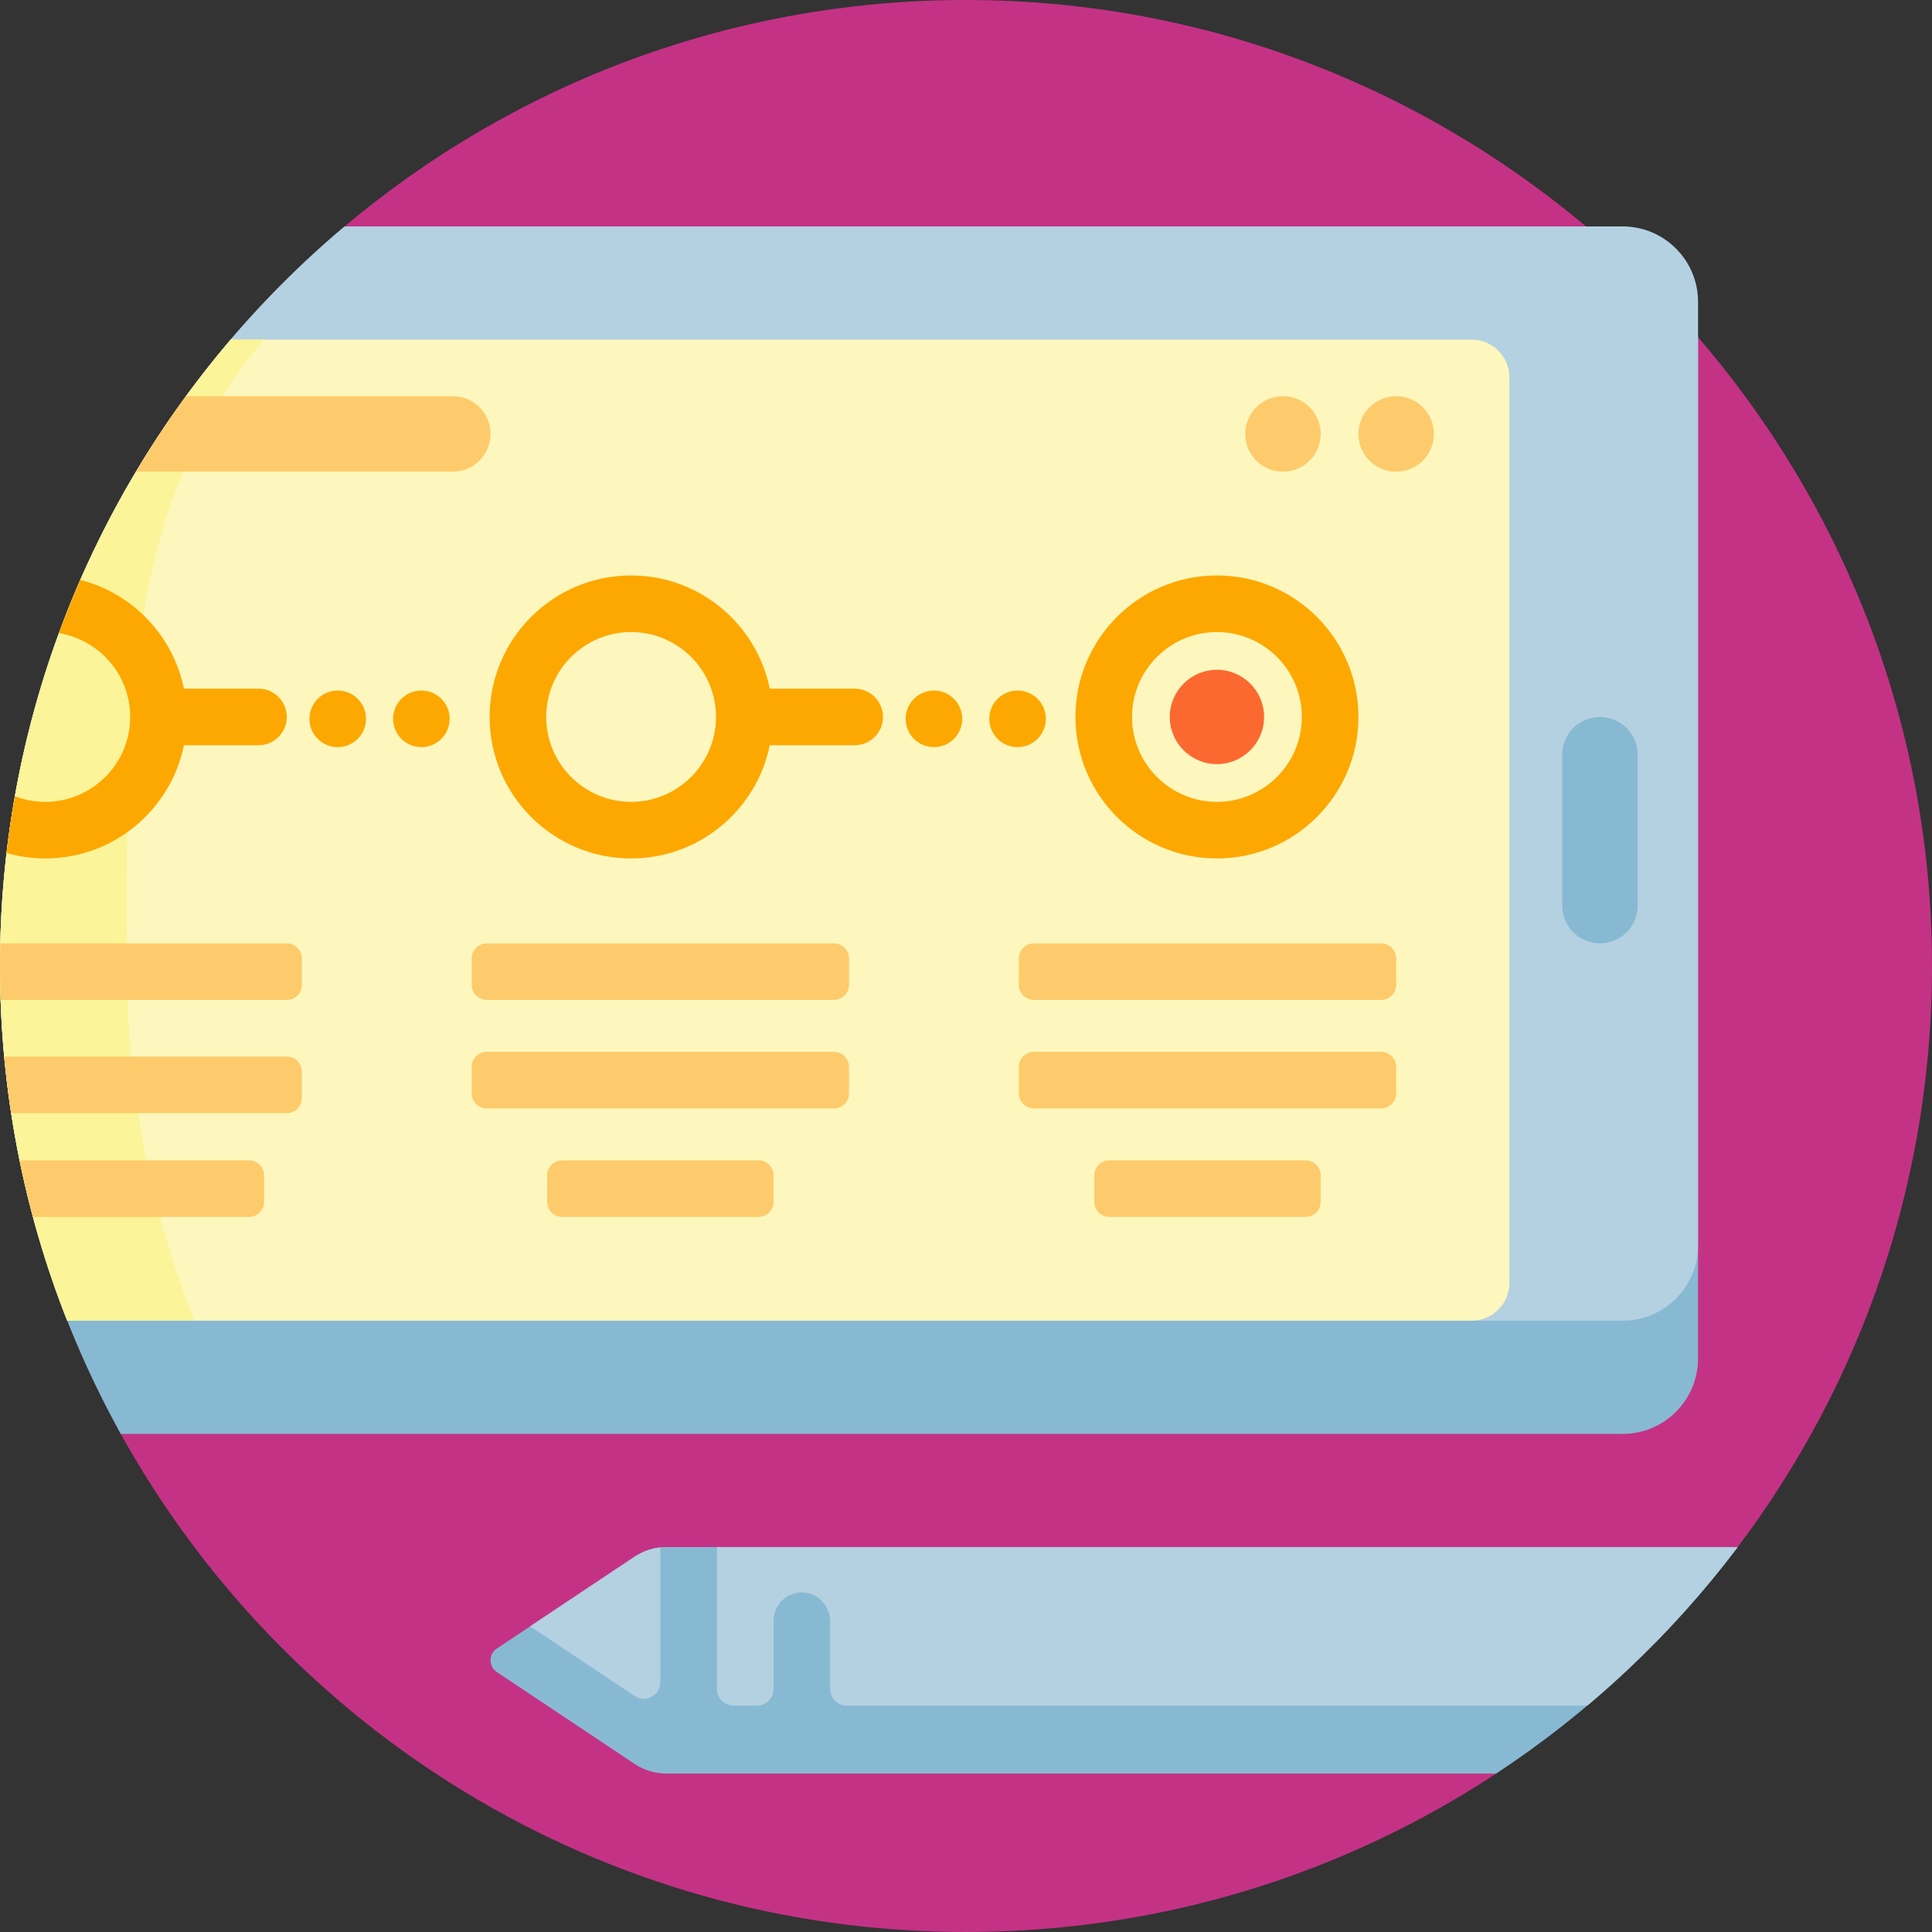 <svg height="512pt" viewBox="0 0 512 512" width="512pt" xmlns="http://www.w3.org/2000/svg"><rect x="0" y="0" width="512" height="512" fill="#333333" stroke="none"/><path d="m400 461.316v1.961c0 2.793-1.426 5.383-3.758 6.914-40.281 26.426-88.465 41.809-140.242 41.809-96.719 0-180.891-53.645-224.434-132.793-2.277-4.137.711-9.207 5.434-9.207h53v-307.375c0-.949.414-1.852 1.141-2.461 45.145-38.047 103.621-60.777 167.426-60.152 138.305 1.355 251.344 113.789 253.406 252.09.887 59.707-18.676 114.809-52.129 158.77-4.398 5.773-11.27 9.129-18.527 9.129-22.82 0-41.316 18.496-41.316 41.316zm0 0" fill="#c43286"/><path d="m460.504 410c-17.707 23.477-39.367 43.801-63.984 60h-219.988c-2.961 0-5.855-.879-8.32-2.52l-36.539-24.359c-2.23-1.484-2.23-4.758 0-6.242l36.539-24.359c2.465-1.645 5.359-2.52 8.32-2.52zm-10.504-50v-271.031c-8.984-10.426-18.801-20.109-29.336-28.969h-329.328c-55.84 46.961-91.336 117.328-91.336 196 0 44.992 11.621 87.262 32.004 124h397.996c11.047 0 20-8.953 20-20zm0 0" fill="#88b9d3"/><path d="m460.504 410c-11.66 15.461-25.035 29.551-39.84 42h-196.254c-2.434 0-4.41-1.977-4.41-4.41v-17.773c0-3.855-2.766-7.312-6.59-7.762-4.551-.535-8.41 3.004-8.41 7.445v18.09c0 2.434-1.977 4.41-4.41 4.41h-6.18c-2.434 0-4.41-1.977-4.41-4.41v-37.59zm-320.016 21 27.723 18.48c.02.016.043.027.062.043 2.883 1.898 6.727-.305 6.727-3.758v-35.68c-2.422.25-4.754 1.074-6.789 2.434zm169.512-81h-292.188c-11.496-29.102-17.812-60.812-17.812-94 0-78.672 35.496-149.039 91.336-196h338.664c11.047 0 20 8.953 20 20v250c0 11.047-8.953 20-20 20zm104-110c0 5.523 4.477 10 10 10s10-4.477 10-10v-40c0-5.523-4.477-10-10-10s-10 4.477-10 10zm0 0" fill="#b3d1e1"/><path d="m400 100v240c0 5.523-4.477 10-10 10h-372.188c-11.496-29.102-17.812-60.812-17.812-94 0-63.344 23.02-121.305 61.129-166h328.871c5.523 0 10 4.477 10 10zm0 0" fill="#fdf7bd"/><path d="m51.477 350h-33.664c-11.496-29.102-17.812-60.812-17.812-94 0-63.344 23.02-121.305 61.129-166h8.871c-38.324 44.859-36.418 103.023-36.332 166.344.043 33.062 6.355 64.656 17.809 93.656zm0 0" fill="#fcf498"/><path d="m80 254v7c0 2.207-1.789 4-4 4h-75.824c-.105-2.988-.176-5.988-.176-9 0-2.008.031-4.004.074-6h75.926c2.211 0 4 1.789 4 4zm50-139c0-5.523-4.477-10-10-10h-70.723c-4.719 6.445-9.141 13.117-13.246 20h83.969c5.523 0 10-4.477 10-10zm71 192.5h-52c-2.211 0-4 1.789-4 4v7c0 2.207 1.789 4 4 4h52c2.211 0 4-1.793 4-4v-7c0-2.211-1.789-4-4-4zm-125-27.5h-74.871c.469 5.043 1.066 10.047 1.824 15h73.047c2.211 0 4-1.793 4-4v-7c0-2.211-1.789-4-4-4zm264-155c5.523 0 10-4.477 10-10s-4.477-10-10-10-10 4.477-10 10 4.477 10 10 10zm-274 182.5h-60.816c1.031 5.059 2.23 10.055 3.559 15h57.258c2.211 0 4-1.793 4-4v-7c0-2.211-1.789-4-4-4zm280 0h-52c-2.211 0-4 1.789-4 4v7c0 2.207 1.789 4 4 4h52c2.211 0 4-1.793 4-4v-7c0-2.211-1.789-4-4-4zm20-57.5h-92c-2.211 0-4 1.789-4 4v7c0 2.207 1.789 4 4 4h92c2.211 0 4-1.793 4-4v-7c0-2.211-1.789-4-4-4zm-145 28.75h-92c-2.211 0-4 1.789-4 4v7c0 2.207 1.789 4 4 4h92c2.211 0 4-1.793 4-4v-7c0-2.211-1.789-4-4-4zm149-173.75c-5.523 0-10 4.477-10 10s4.477 10 10 10 10-4.477 10-10-4.477-10-10-10zm-149 145h-92c-2.211 0-4 1.789-4 4v7c0 2.207 1.789 4 4 4h92c2.211 0 4-1.793 4-4v-7c0-2.211-1.789-4-4-4zm145 28.75h-92c-2.211 0-4 1.789-4 4v7c0 2.207 1.789 4 4 4h92c2.211 0 4-1.793 4-4v-7c0-2.211-1.789-4-4-4zm0 0" fill="#fdcb6b"/><path d="m322.5 152.5c-20.68 0-37.5 16.82-37.5 37.5 0 20.676 16.82 37.5 37.5 37.5s37.5-16.824 37.5-37.5c0-20.68-16.82-37.5-37.5-37.5zm0 60c-12.406 0-22.5-10.094-22.5-22.5s10.094-22.5 22.5-22.5 22.5 10.094 22.5 22.5-10.094 22.5-22.5 22.5zm-45.332-22c0 4.141-3.359 7.5-7.5 7.5-4.145 0-7.5-3.359-7.5-7.5s3.355-7.5 7.5-7.5c4.141 0 7.5 3.359 7.5 7.5zm-201.168-.5c0 4.141-3.359 7.5-7.5 7.5h-19.754c-3.484 17.094-18.637 30-36.746 30-3.555 0-6.988-.516-10.246-1.445.59-5.062 1.312-10.082 2.191-15.051 2.5.965 5.215 1.496 8.055 1.496 12.406 0 22.5-10.094 22.5-22.5 0-11.18-8.195-20.477-18.895-22.207 1.754-4.777 3.656-9.477 5.684-14.113 13.816 3.535 24.586 14.75 27.453 28.82h19.758c4.141 0 7.5 3.359 7.5 7.5zm150.5-7.5h-22.504c-3.484-17.098-18.637-30-36.746-30-20.68 0-37.5 16.82-37.5 37.5 0 20.676 16.82 37.5 37.5 37.5 18.109 0 33.262-12.906 36.746-30h22.504c4.141 0 7.5-3.359 7.5-7.5s-3.359-7.5-7.5-7.5zm-59.25 30c-12.406 0-22.5-10.094-22.5-22.5s10.094-22.5 22.5-22.5 22.5 10.094 22.5 22.5-10.094 22.5-22.5 22.5zm-70.25-22c0 4.141-3.359 7.5-7.5 7.5s-7.5-3.359-7.5-7.5 3.359-7.5 7.5-7.5 7.5 3.359 7.5 7.5zm158 0c0 4.141-3.359 7.5-7.5 7.5s-7.5-3.359-7.5-7.5 3.359-7.5 7.5-7.5 7.5 3.359 7.5 7.5zm-135.832 0c0 4.141-3.359 7.5-7.5 7.5-4.145 0-7.5-3.359-7.5-7.5s3.355-7.5 7.5-7.5c4.141 0 7.5 3.359 7.5 7.5zm0 0" fill="#fda800"/><path d="m310 190c0-6.895 5.605-12.5 12.5-12.5s12.5 5.605 12.5 12.5-5.605 12.5-12.5 12.5-12.5-5.605-12.5-12.5zm0 0" fill="#fc6930"/></svg>